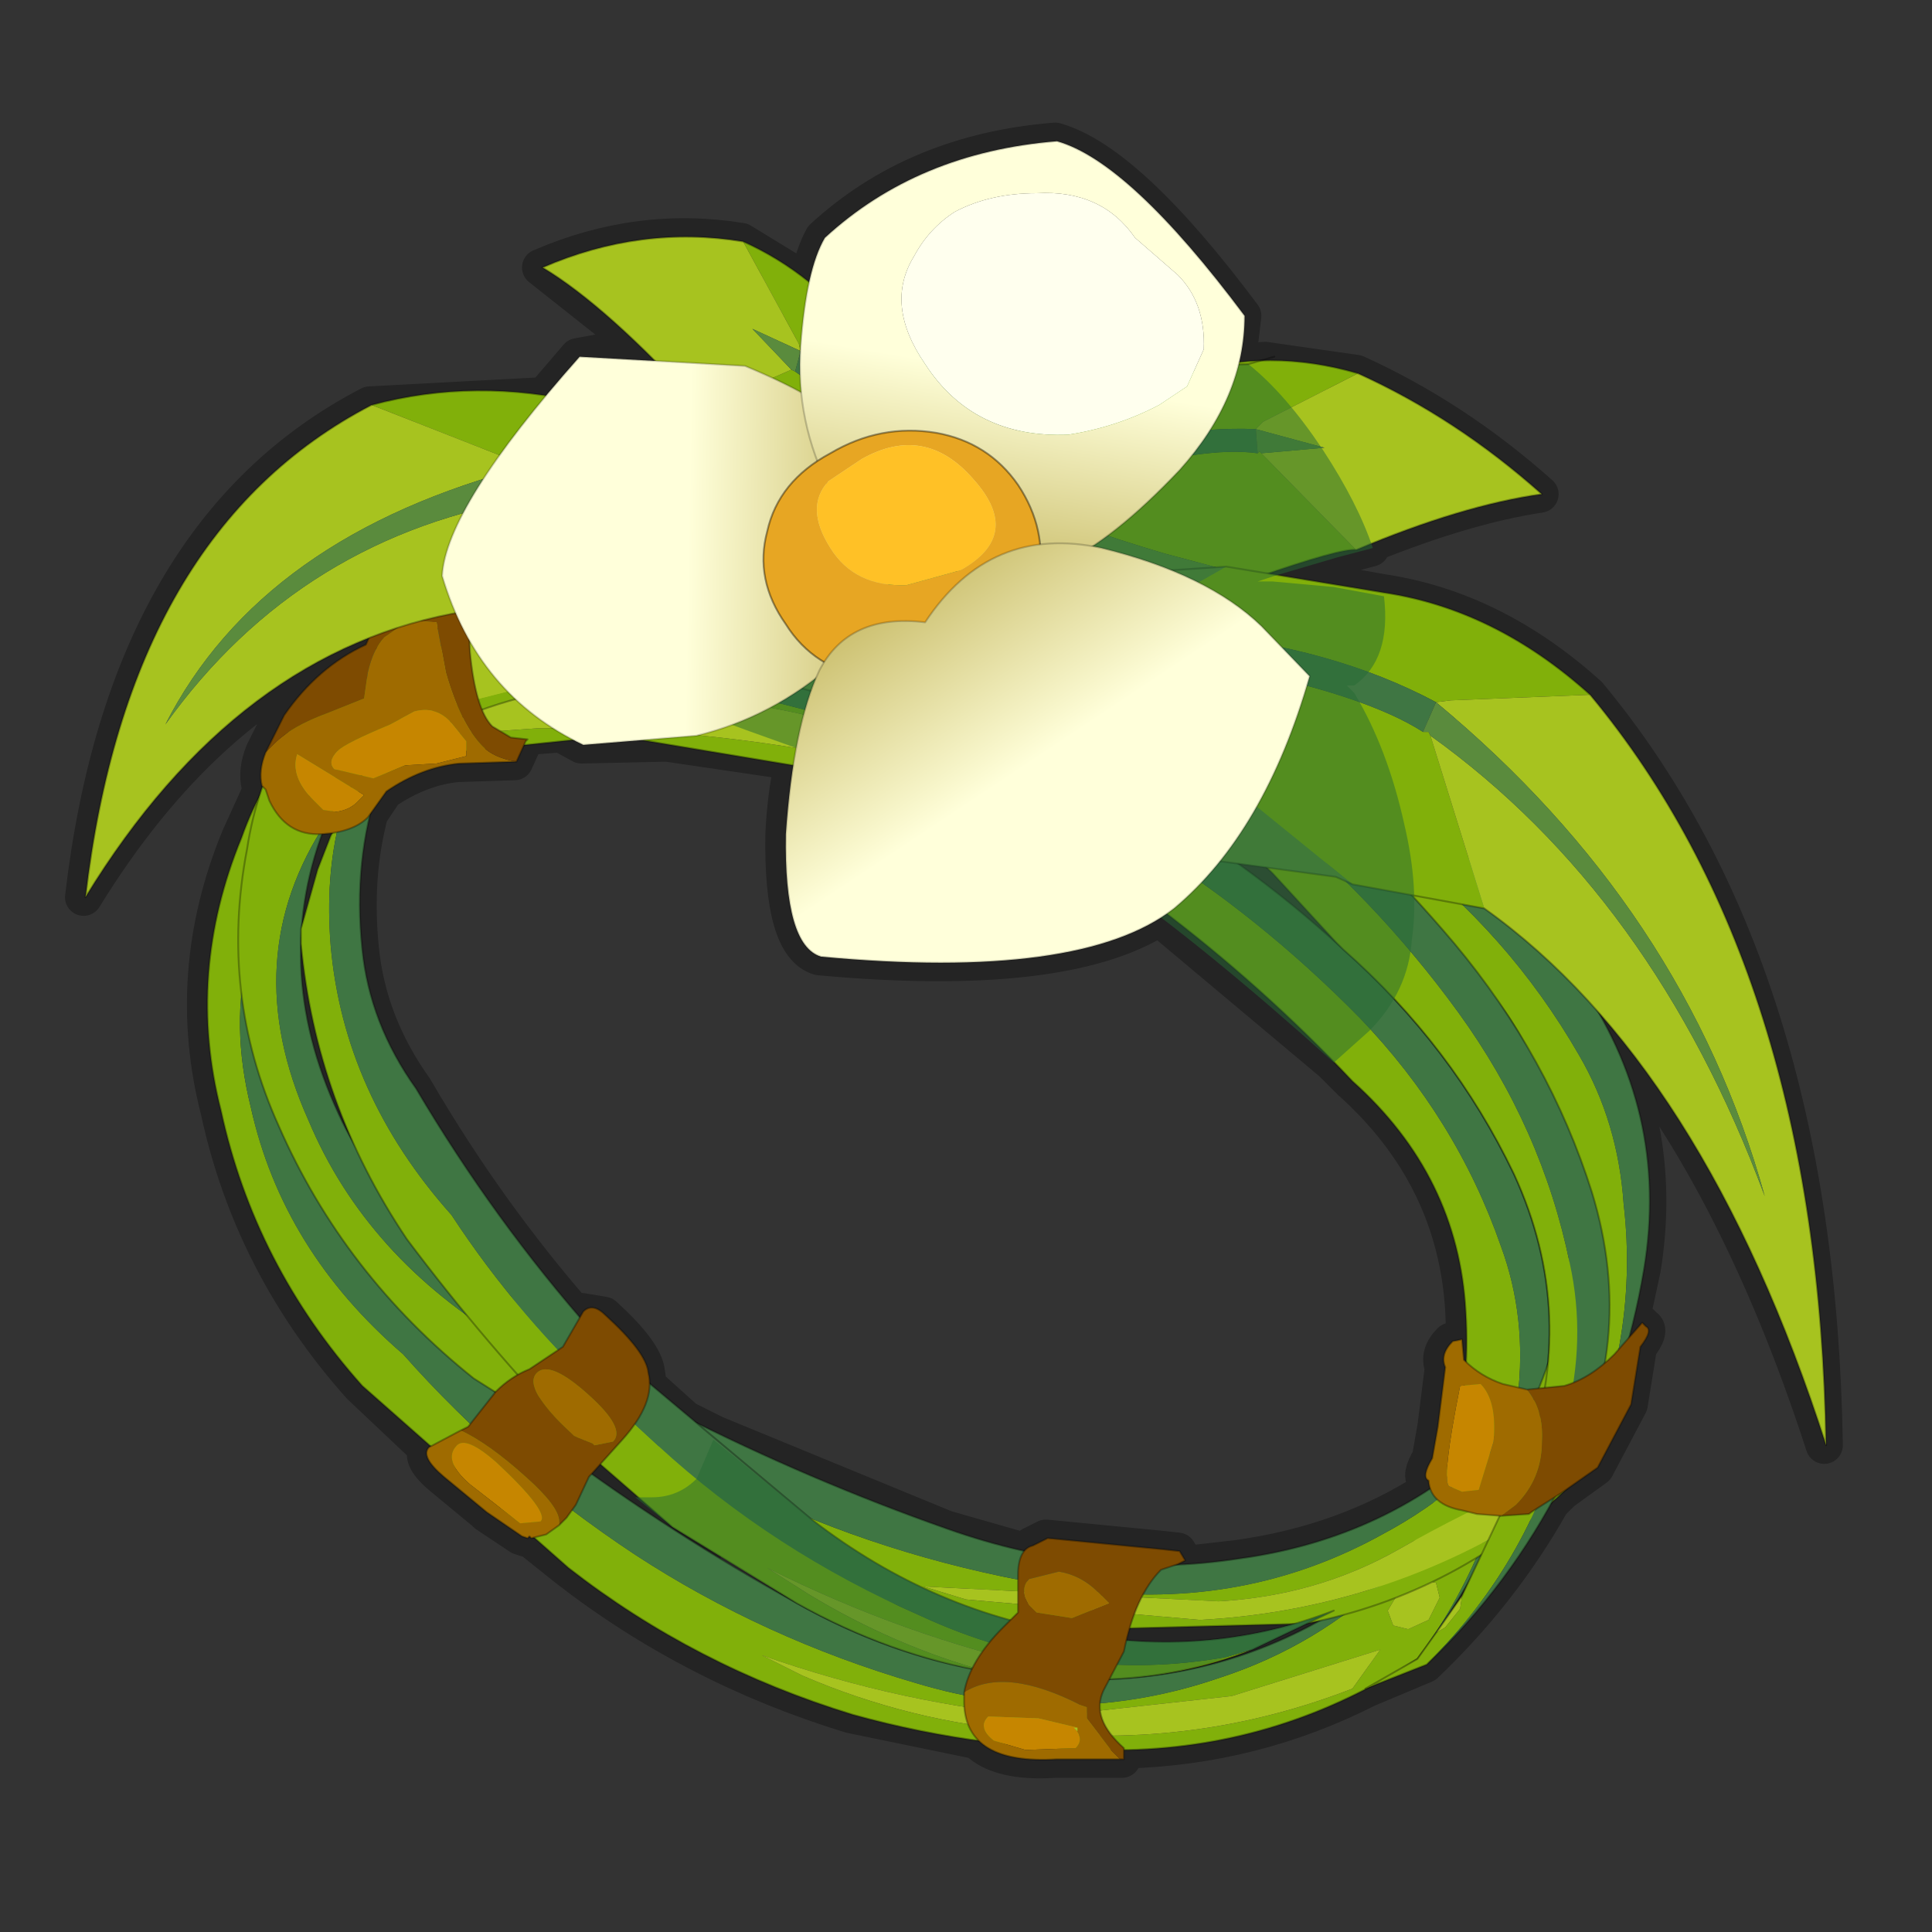 <?xml version="1.0" encoding="UTF-8" standalone="no"?>
<svg xmlns:xlink="http://www.w3.org/1999/xlink" height="520.0px" width="520.0px" xmlns="http://www.w3.org/2000/svg">
  <rect width="100%" height="100%" fill="#333333" stroke="none"/>
  <g transform="matrix(10.0, 0.0, 0.0, 10.0, 0.0, 0.0)">
    <use height="52.0" transform="matrix(1.0, 0.0, 0.0, 1.0, 0.0, 0.0)" width="52.0" xlink:href="#sprite0"/>
  </g>
  <defs>
    <g id="sprite0" transform="matrix(1.0, 0.0, 0.0, 1.0, 0.0, 0.0)">
      <use height="52.0" transform="matrix(1.0, 0.0, 0.0, 1.0, 0.0, 0.0)" width="52.0" xlink:href="#sprite1"/>
      <use height="44.6" transform="matrix(1.0, 0.0, 0.0, 1.0, 1.75, 3.3)" width="47.85" xlink:href="#shape1"/>
    </g>
    <g id="sprite1" transform="matrix(1.0, 0.0, 0.0, 1.0, 0.0, 0.0)">
      <use height="52.0" transform="matrix(1.0, 0.0, 0.0, 1.0, 0.0, 0.0)" width="52.0" xlink:href="#shape0"/>
    </g>
    <g id="shape0" transform="matrix(1.0, 0.0, 0.0, 1.0, 0.0, 0.0)">
      <path d="M52.0 0.0 L52.0 52.0 0.0 52.0 0.0 0.0 52.0 0.0" fill="#ffba2e" fill-opacity="0.0" fill-rule="evenodd" stroke="none"/>
    </g>
    <g id="shape1" transform="matrix(1.0, 0.0, 0.0, 1.0, -1.75, -3.3)">
      <path d="M41.45 13.3 Q39.45 13.6 36.85 14.65 L36.9 14.75 35.95 15.0 34.4 15.45 37.2 15.95 Q40.2 16.4 42.75 18.7 48.9 26.1 49.1 38.9 46.7 31.5 43.0 27.25 44.8 30.45 44.2 34.15 L43.8 36.0 44.15 35.6 44.25 35.7 Q44.45 35.8 44.1 36.25 L43.85 37.8 42.95 39.5 42.05 40.15 41.75 40.45 Q40.4 42.85 38.35 44.8 L36.8 45.45 Q33.75 47.0 30.3 47.1 L30.25 47.1 30.2 47.35 30.1 47.35 28.4 47.35 Q26.9 47.45 26.3 46.85 L22.9 46.15 Q18.65 44.85 15.25 42.2 L14.25 41.4 14.2 41.35 14.15 41.4 14.0 41.35 13.1 40.75 13.05 40.7 11.9 39.75 Q11.3 39.25 11.5 39.0 L9.7 37.3 Q6.8 34.05 5.9 29.9 4.95 26.2 6.45 22.55 L6.95 21.45 7.05 21.2 7.0 21.15 Q6.9 20.75 7.1 20.25 L7.6 19.25 Q8.5 17.95 9.8 17.35 L9.9 17.2 Q5.45 18.95 2.25 24.15 3.4 14.3 9.95 10.9 L14.65 10.65 15.55 9.6 17.2 9.3 14.55 7.2 Q17.2 6.05 19.95 6.5 L21.75 7.6 Q21.9 6.85 22.15 6.4 24.65 4.1 28.4 3.8 30.35 4.35 33.45 8.5 L33.3 9.75 34.05 9.7 36.5 10.05 Q39.15 11.25 41.45 13.3 M34.05 9.7 L33.55 9.8 33.3 9.8 Q32.95 11.3 31.7 12.65 L29.35 14.7 29.6 14.75 Q32.45 15.45 33.9 16.85 L35.2 18.2 Q34.0 22.4 31.55 24.45 L31.2 24.7 35.85 28.6 36.35 29.1 Q39.2 31.65 39.4 35.3 L39.45 36.65 40.4 37.25 40.85 37.4 41.05 37.4 41.35 37.4 41.55 37.4 42.05 37.3 42.3 37.25 43.15 36.7 43.4 36.45 43.8 36.0 M33.3 9.75 L33.3 9.8 M21.75 7.6 Q21.55 8.3 21.5 9.3 L21.5 9.45 21.5 9.5 21.5 10.1 21.55 10.55 21.55 10.65 Q21.6 11.55 21.95 12.4 L22.3 12.2 Q23.65 11.4 25.15 11.65 26.55 11.9 27.35 13.05 27.85 13.8 27.95 14.65 L29.35 14.7 M43.0 27.25 Q41.55 25.6 39.9 24.45 L39.2 24.25 38.05 24.05 39.1 25.4 Q41.65 28.45 42.8 32.1 43.5 34.45 43.15 36.7 M42.75 18.7 L39.0 18.85 38.6 18.9 M39.45 36.65 L39.35 36.6 39.3 36.05 39.05 36.1 Q38.7 36.45 38.85 36.8 L38.75 37.6 38.65 38.4 38.5 39.25 Q38.2 39.75 38.4 39.85 L38.45 40.1 38.65 40.4 39.3 40.65 39.45 40.75 39.7 40.75 40.35 40.8 40.4 40.8 41.1 40.75 41.3 40.65 41.8 40.3 41.95 40.2 42.05 40.15 M37.5 26.9 Q39.45 29.0 40.7 31.6 L41.65 35.45 41.6 36.8 41.55 37.4 M41.6 36.8 L41.35 37.4 M31.2 24.7 Q28.6 26.35 22.05 25.75 21.05 25.45 21.1 22.45 21.15 21.4 21.35 20.5 L17.95 20.0 15.65 20.05 15.1 19.75 13.8 19.85 14.15 19.9 14.1 19.95 13.85 20.5 12.3 20.55 Q11.3 20.65 10.35 21.3 L9.95 21.9 Q9.5 23.6 9.7 25.55 9.9 27.55 11.15 29.3 13.1 32.65 15.6 35.5 L15.65 35.3 16.25 35.4 Q17.35 36.4 17.4 36.95 L17.45 37.3 18.45 38.2 19.25 38.6 25.45 41.15 27.55 41.75 27.75 41.6 28.15 41.4 31.25 41.7 31.7 41.75 31.85 42.0 31.65 42.1 31.55 42.15 33.3 41.95 Q36.2 41.55 38.45 40.1 M31.55 42.15 L31.2 42.25 30.7 42.95 30.6 43.2 30.4 43.65 30.3 44.1 34.45 43.8 35.85 43.35 35.35 43.65 35.5 43.65 36.15 43.45 37.45 43.05 38.55 42.55 39.7 41.95 39.95 41.8 40.15 41.35 40.4 40.8 M30.2 45.2 L32.0 44.95 33.45 44.5 33.5 44.5 33.6 44.45 33.65 44.4 35.35 43.65 M20.2 39.65 L21.75 40.85 21.8 40.9 Q24.3 42.85 27.25 43.65 L27.35 43.4 27.35 43.35 27.3 43.05 27.35 42.55 27.35 42.4 Q27.35 41.95 27.55 41.75 M29.75 45.2 L29.65 45.5 29.55 45.85 29.6 46.25 29.9 46.75 30.2 47.05 30.25 47.1 M26.3 46.85 L26.0 46.4 25.9 45.95 25.9 45.85 25.9 45.65 25.9 45.55 26.1 44.95 M41.8 40.3 L41.75 40.45 M39.95 41.8 L39.3 42.95 38.95 43.5 38.9 43.55 38.6 43.95 38.55 44.05 38.1 44.65 37.1 45.25 37.05 45.3 Q36.85 45.35 36.7 45.45 L36.8 45.45 M39.95 41.8 L38.95 43.5 M32.0 44.95 Q33.8 44.55 35.5 43.65 M17.2 9.3 L20.0 9.85 20.75 10.2 21.55 10.55 M17.95 20.0 L18.7 19.8 18.75 19.8 19.65 19.5 21.9 18.3 22.0 18.05 22.15 17.85 21.1 16.8 Q20.25 15.6 20.6 14.3 20.85 13.15 21.95 12.4 M9.9 17.2 L10.6 16.95 11.5 16.65 12.25 16.5 11.85 15.5 Q11.9 14.8 12.45 13.8 L12.95 12.9 13.4 12.25 14.65 10.65 M13.8 19.85 L13.7 19.85 13.3 19.65 13.2 19.55 12.95 19.1 12.8 18.8 12.6 17.55 12.6 17.25 12.25 16.5 M12.95 19.1 L13.85 18.85 13.6 18.6 12.6 17.25 M15.1 19.75 L14.85 19.6 13.85 18.85 M9.95 21.9 L9.85 22.0 Q9.55 22.3 9.05 22.4 L8.9 22.45 8.85 22.5 8.5 23.4 8.1 24.95 8.05 25.0 8.05 25.3 8.05 25.4 Q8.3 28.15 9.45 30.7 L10.9 33.35 12.55 35.4 13.9 37.0 14.2 36.85 15.0 36.35 15.1 36.25 15.6 35.5 M9.75 21.4 L9.55 21.6 M8.1 24.95 Q8.15 23.7 8.65 22.45 L8.6 22.45 8.55 22.45 Q7.65 22.45 7.2 21.55 L7.1 21.25 7.05 21.2 M8.9 22.45 L8.65 22.45 M11.5 39.0 L11.5 38.95 12.35 38.5 12.55 38.4 12.6 38.35 13.3 37.5 12.7 37.1 Q9.2 34.3 7.45 30.3 6.65 28.55 6.45 26.75 6.2 24.85 6.6 22.85 L6.95 21.45 M22.15 17.85 Q22.95 16.5 24.85 16.75 26.1 14.9 27.95 14.65 M21.35 20.5 L21.4 20.15 Q21.6 19.05 21.9 18.3 M17.45 37.3 L17.05 38.4 16.7 38.75 16.1 39.45 17.05 40.3 18.05 41.1 18.95 41.7 15.9 39.7 15.8 39.75 15.45 40.5 15.35 40.65 15.2 40.85 15.0 41.05 14.65 41.3 14.25 41.4 M8.05 25.4 Q8.0 27.65 9.05 29.95 L9.45 30.7 M13.3 37.5 L13.3 37.45 13.9 37.0 M13.1 40.75 L13.05 40.4 M21.4 43.15 L23.45 44.15 M16.1 39.45 L15.9 39.7 M15.35 38.6 L14.6 37.8" fill="none" stroke="#000000" stroke-linecap="round" stroke-linejoin="round" stroke-opacity="0.302" stroke-width="1.0"/>
      <path d="M40.85 37.4 Q41.0 35.35 40.35 33.55 39.2 30.3 36.85 27.7 M38.6 18.9 Q45.3 24.45 47.45 32.2 44.45 24.1 38.45 19.8 M42.3 37.25 Q42.55 35.6 42.2 34.0 L42.2 33.9 Q41.4 30.3 39.2 27.25 L37.95 25.6" fill="none" stroke="#000000" stroke-linecap="round" stroke-linejoin="round" stroke-opacity="0.302" stroke-width="0.05"/>
      <path d="M10.1 19.75 L10.95 19.85 14.5 19.6 Q21.1 19.55 27.55 21.6 23.85 19.4 19.45 18.85 L14.6 18.2 Q11.7 17.85 10.1 19.75 M8.5 21.45 L9.1 21.15 9.4 20.55 Q9.5 20.25 9.25 20.05 9.05 19.8 8.7 19.9 8.35 19.95 8.1 20.2 L7.8 20.8 7.95 21.35 8.5 21.45 M37.45 42.4 Q39.7 39.25 39.45 35.3 39.25 31.65 36.4 29.1 34.0 26.55 31.15 24.4 27.95 22.05 24.05 21.05 L16.55 19.8 11.75 20.3 Q9.85 20.85 8.7 22.2 5.65 25.35 6.75 29.8 7.6 33.65 10.85 36.45 13.55 39.5 17.1 41.85 20.55 44.1 24.65 45.3 28.8 46.55 32.85 45.15 35.45 44.3 37.45 42.4 M38.15 44.65 Q34.55 47.0 30.35 47.1 26.55 47.15 22.95 46.15 18.7 44.85 15.3 42.2 L9.75 37.3 Q6.85 34.05 5.95 29.9 5.0 26.2 6.5 22.55 7.05 21.0 8.1 19.75 11.7 17.65 15.95 18.0 19.65 18.45 23.4 19.6 27.35 20.65 30.75 22.7 33.9 24.65 36.6 27.4 39.2 30.1 40.4 33.55 41.1 35.45 40.85 37.6 40.5 41.45 38.15 44.65 M38.75 43.0 L38.65 42.6 38.2 42.5 Q37.9 42.6 37.65 42.85 L37.35 43.35 37.5 43.75 37.9 43.85 38.45 43.6 38.75 43.0 M20.5 44.55 L21.6 45.1 Q24.5 46.35 27.65 46.6 32.15 47.1 36.4 45.45 L37.15 44.4 33.15 45.65 28.15 46.2 Q24.35 45.9 20.5 44.55" fill="#81b00a" fill-rule="evenodd" stroke="none"/>
      <path d="M8.5 21.45 L7.95 21.35 7.8 20.8 8.1 20.2 Q8.35 19.95 8.7 19.9 9.05 19.8 9.25 20.05 9.5 20.25 9.4 20.55 L9.1 21.15 8.5 21.45 M10.1 19.75 Q11.7 17.85 14.6 18.2 L19.45 18.85 Q23.85 19.4 27.55 21.6 21.1 19.55 14.5 19.6 L10.95 19.85 10.1 19.75 M20.5 44.55 Q24.35 45.9 28.15 46.2 L33.15 45.65 37.15 44.4 36.4 45.45 Q32.15 47.1 27.65 46.6 24.5 46.35 21.6 45.1 L20.5 44.55 M38.75 43.0 L38.45 43.6 37.9 43.85 37.5 43.75 37.35 43.35 37.65 42.85 Q37.9 42.6 38.2 42.5 L38.65 42.6 38.75 43.0" fill="#a7c31f" fill-rule="evenodd" stroke="none"/>
      <path d="M8.7 22.2 Q6.5 25.65 7.5 29.85 8.0 31.75 9.45 33.25 12.05 36.4 15.0 39.0 18.1 41.3 21.45 43.15 25.0 45.15 28.95 45.2 33.0 45.3 36.3 43.15 L37.45 42.4 Q35.45 44.3 32.85 45.15 28.8 46.55 24.65 45.3 20.55 44.1 17.1 41.85 13.55 39.5 10.85 36.45 7.6 33.65 6.75 29.8 5.65 25.35 8.7 22.2 M8.1 19.75 Q10.9 17.05 15.2 17.25 19.1 17.45 22.95 18.4 26.75 19.4 30.25 21.3 33.5 23.1 36.15 25.55 39.1 28.15 40.75 31.6 42.5 35.4 41.05 39.35 40.0 42.2 38.15 44.65 40.5 41.45 40.85 37.6 41.1 35.45 40.4 33.55 39.2 30.1 36.6 27.4 33.9 24.65 30.75 22.7 27.35 20.65 23.4 19.6 19.65 18.45 15.95 18.0 11.7 17.65 8.1 19.75" fill="#3f7643" fill-rule="evenodd" stroke="none"/>
      <path d="M37.45 42.4 Q39.7 39.25 39.45 35.3 39.25 31.65 36.4 29.1 34.0 26.55 31.15 24.4 27.95 22.05 24.05 21.05 L16.55 19.8 11.75 20.3 Q9.85 20.85 8.7 22.2 6.5 25.65 7.5 29.85 8.0 31.75 9.45 33.25 12.05 36.4 15.0 39.0 18.1 41.3 21.45 43.15 25.0 45.15 28.95 45.2 33.0 45.3 36.3 43.15 L37.45 42.4 M38.15 44.65 Q34.55 47.0 30.35 47.1 26.55 47.15 22.95 46.15 18.7 44.85 15.3 42.2 L9.75 37.3 Q6.85 34.05 5.95 29.9 5.0 26.2 6.5 22.55 7.05 21.0 8.1 19.75 10.9 17.05 15.2 17.25 19.1 17.45 22.95 18.4 26.75 19.4 30.25 21.3 33.5 23.1 36.15 25.55 39.1 28.15 40.75 31.6 42.5 35.4 41.05 39.35 40.0 42.2 38.15 44.65" fill="none" stroke="#000000" stroke-linecap="round" stroke-linejoin="round" stroke-opacity="0.302" stroke-width="0.05"/>
      <path d="M9.7 19.45 L10.55 19.4 14.1 18.5 Q20.6 17.45 27.45 18.45 23.35 16.8 18.8 17.0 L13.9 17.1 Q10.9 17.2 9.7 19.45 M8.45 21.4 L9.0 21.0 9.15 20.35 8.9 19.85 8.3 19.8 7.8 20.25 7.6 20.85 7.9 21.35 8.45 21.4 M41.25 37.75 Q42.85 34.25 41.85 30.3 41.0 26.65 37.65 24.6 34.8 22.4 31.55 20.7 27.9 18.85 23.85 18.5 19.95 18.15 16.1 18.4 13.65 18.65 11.45 19.75 9.65 20.55 8.8 22.1 6.35 25.8 8.3 30.15 9.85 33.85 13.7 36.15 16.9 38.8 20.95 40.5 24.8 42.2 29.1 42.8 33.5 43.35 37.2 41.3 39.65 40.0 41.25 37.75 M42.35 39.9 Q39.25 42.9 35.15 43.7 L27.55 43.9 Q23.1 43.3 19.15 41.15 L12.75 37.1 Q9.25 34.3 7.5 30.3 5.9 26.75 6.65 22.85 6.9 21.2 7.7 19.75 10.9 17.05 15.15 16.75 L22.9 17.05 Q27.05 17.5 30.85 19.05 34.4 20.45 37.55 22.8 40.6 25.1 42.5 28.4 43.55 30.2 43.7 32.4 44.15 36.25 42.35 39.9 M42.05 39.15 L42.5 38.8 42.7 38.2 42.5 37.8 42.05 37.75 41.55 38.15 Q41.35 38.4 41.4 38.7 L41.6 39.15 42.05 39.15 M24.85 42.7 L26.0 43.05 32.3 43.6 Q36.9 43.35 40.85 41.0 L41.35 39.85 Q39.4 40.7 37.65 41.7 35.45 42.95 32.8 43.1 L24.85 42.7" fill="#81b00a" fill-rule="evenodd" stroke="none"/>
      <path d="M8.45 21.4 L7.9 21.35 7.6 20.85 7.8 20.25 8.3 19.8 8.9 19.85 9.15 20.35 9.0 21.0 8.45 21.4 M9.7 19.45 Q10.9 17.2 13.9 17.1 L18.8 17.0 Q23.35 16.8 27.45 18.45 20.6 17.45 14.1 18.5 L10.55 19.4 9.7 19.45 M24.85 42.7 L32.8 43.1 Q35.45 42.95 37.65 41.7 39.4 40.7 41.35 39.85 L40.85 41.0 Q36.9 43.35 32.3 43.6 L26.0 43.05 24.85 42.7 M42.05 39.15 L41.6 39.15 41.4 38.7 Q41.35 38.4 41.55 38.15 L42.05 37.75 42.5 37.8 42.7 38.2 42.5 38.8 42.05 39.15" fill="#a7c31f" fill-rule="evenodd" stroke="none"/>
      <path d="M8.8 22.1 Q7.25 25.95 9.1 29.95 9.95 31.85 11.65 33.15 14.8 35.9 18.25 38.05 21.8 39.85 25.5 41.15 29.45 42.55 33.35 41.95 37.4 41.4 40.2 38.7 L41.25 37.75 Q39.65 40.0 37.2 41.3 33.5 43.35 29.1 42.8 24.8 42.2 20.95 40.5 16.9 38.8 13.7 36.15 9.85 33.85 8.3 30.15 6.35 25.8 8.8 22.1 M7.7 19.75 Q10.0 16.55 14.3 16.05 18.25 15.65 22.2 15.95 26.25 16.35 30.1 17.65 33.6 18.95 36.75 21.0 40.2 23.15 42.45 26.35 44.95 29.9 44.25 34.15 43.75 37.15 42.35 39.9 44.15 36.25 43.7 32.4 43.55 30.2 42.5 28.4 40.6 25.1 37.55 22.8 34.4 20.45 30.85 19.05 27.05 17.5 22.9 17.05 L15.15 16.75 Q10.9 17.05 7.7 19.75" fill="#3f7643" fill-rule="evenodd" stroke="none"/>
      <path d="M41.25 37.75 Q42.85 34.25 41.85 30.3 41.0 26.65 37.65 24.6 34.8 22.4 31.55 20.7 27.9 18.85 23.85 18.5 19.95 18.15 16.1 18.4 13.65 18.65 11.45 19.75 9.65 20.55 8.8 22.1 7.25 25.95 9.1 29.95 9.95 31.85 11.65 33.15 14.8 35.9 18.25 38.05 21.8 39.85 25.5 41.15 29.45 42.55 33.35 41.95 37.4 41.4 40.2 38.7 L41.25 37.75 M42.35 39.9 Q39.25 42.9 35.15 43.7 L27.55 43.9 Q23.1 43.3 19.15 41.15 L12.75 37.1 Q9.25 34.3 7.5 30.3 5.9 26.75 6.65 22.85 6.9 21.2 7.7 19.75 10.0 16.55 14.3 16.05 18.25 15.65 22.2 15.95 26.25 16.35 30.1 17.65 33.6 18.95 36.75 21.0 40.2 23.15 42.45 26.35 44.95 29.9 44.25 34.15 43.75 37.15 42.35 39.9" fill="none" stroke="#000000" stroke-linecap="round" stroke-linejoin="round" stroke-opacity="0.302" stroke-width="0.05"/>
      <path d="M9.15 22.05 Q8.75 23.6 8.9 25.45 9.25 29.45 12.15 32.7 13.95 35.45 16.45 37.75 L17.7 38.9 Q20.8 41.75 24.8 43.5 28.8 45.35 33.0 44.6 L33.7 44.4 Q31.8 45.15 29.65 45.2 L28.2 44.9 Q24.35 44.05 20.65 42.2 L21.75 42.9 Q24.05 44.3 26.6 45.0 23.95 44.55 21.45 43.15 L18.1 41.1 15.8 39.1 15.5 38.7 Q13.05 36.15 10.95 33.35 8.5 29.7 8.1 25.4 L8.1 25.0 8.55 23.4 8.9 22.5 9.15 22.05 M11.75 15.5 Q15.6 13.95 19.8 14.95 23.5 15.85 27.1 17.55 30.9 19.2 34.0 21.75 37.0 24.15 39.25 27.25 41.5 30.35 42.25 34.0 42.7 36.05 42.15 38.15 41.3 41.9 38.4 44.8 L36.75 45.45 38.15 44.65 38.65 43.95 38.9 43.8 39.3 43.3 39.35 42.95 41.05 39.35 Q42.5 35.4 40.75 31.6 39.1 28.15 36.15 25.55 L35.95 25.35 34.25 23.5 Q31.4 20.7 27.6 19.2 23.9 17.75 20.25 16.75 L15.35 16.6 14.6 16.75 12.95 16.7 12.85 16.7 12.9 16.55 12.85 16.0 Q12.6 15.8 12.25 15.75 11.95 15.75 11.65 16.0 L11.2 16.55 11.3 17.0 11.0 17.1 10.1 17.45 Q10.75 16.4 11.75 15.5 M13.7 15.85 L14.55 16.05 18.25 16.3 Q24.8 17.25 31.0 20.15 27.6 17.4 23.25 16.25 L18.5 14.9 Q15.6 14.15 13.7 15.85" fill="#81b00a" fill-rule="evenodd" stroke="none"/>
      <path d="M29.65 45.2 L28.95 45.2 26.6 45.0 Q24.05 44.3 21.75 42.9 L20.65 42.2 Q24.35 44.05 28.2 44.9 L29.65 45.2 M11.3 17.0 L11.2 16.55 11.65 16.0 Q11.95 15.75 12.25 15.75 12.6 15.8 12.85 16.0 L12.9 16.55 12.85 16.7 11.3 17.0 M39.35 42.95 L39.3 43.3 38.9 43.8 38.65 43.95 39.35 42.95 M13.7 15.85 Q15.6 14.15 18.5 14.9 L23.25 16.25 Q27.6 17.4 31.0 20.15 24.8 17.25 18.25 16.3 L14.55 16.05 13.7 15.85" fill="#a7c31f" fill-rule="evenodd" stroke="none"/>
      <path d="M9.15 22.05 L9.55 21.65 10.0 21.2 10.2 21.1 Q9.5 23.15 9.75 25.55 9.95 27.55 11.2 29.3 13.3 32.85 15.95 35.85 L17.2 37.0 21.85 40.9 Q25.15 43.45 29.1 44.0 32.65 44.6 35.9 43.35 L33.7 44.4 33.0 44.6 Q28.8 45.35 24.8 43.5 20.8 41.75 17.7 38.9 L16.45 37.75 Q13.95 35.45 12.15 32.7 9.25 29.45 8.9 25.45 8.75 23.6 9.15 22.05 M38.4 44.8 Q41.3 41.9 42.15 38.15 42.7 36.05 42.25 34.0 41.5 30.35 39.25 27.25 37.0 24.15 34.0 21.75 30.9 19.2 27.1 17.55 23.5 15.85 19.8 14.95 15.6 13.95 11.75 15.5 14.95 13.15 19.2 14.0 23.1 14.8 26.85 16.3 30.55 17.9 33.8 20.2 36.75 22.55 39.15 25.4 41.7 28.45 42.85 32.1 44.1 36.2 42.05 39.9 40.65 42.65 38.4 44.8" fill="#3f7643" fill-rule="evenodd" stroke="none"/>
      <path d="M33.7 44.4 L35.9 43.35 Q32.65 44.6 29.1 44.0 25.15 43.45 21.85 40.9 L17.2 37.0 15.95 35.85 Q13.3 32.85 11.2 29.3 9.95 27.55 9.75 25.55 9.5 23.15 10.2 21.1 L10.0 21.2 9.55 21.65 9.15 22.05 M33.7 44.4 Q31.8 45.15 29.65 45.2 L28.95 45.2 26.6 45.0 Q23.95 44.55 21.45 43.15 L18.1 41.1 15.8 39.1 15.5 38.7 Q13.05 36.15 10.95 33.35 8.5 29.7 8.1 25.4 L8.1 25.0 8.55 23.4 8.9 22.5 9.15 22.05 M11.75 15.5 Q10.75 16.4 10.1 17.45 L11.0 17.1 11.3 17.0 M12.85 16.7 L12.95 16.7 14.6 16.75 15.35 16.6 20.25 16.75 Q23.9 17.75 27.6 19.2 31.4 20.7 34.25 23.5 L35.95 25.35 36.15 25.55 Q39.1 28.15 40.75 31.6 42.5 35.4 41.05 39.35 L39.35 42.95 M38.65 43.95 L38.15 44.65 36.75 45.45 38.4 44.8 Q40.65 42.65 42.05 39.9 44.1 36.2 42.85 32.1 41.7 28.45 39.15 25.4 36.75 22.55 33.8 20.2 30.55 17.9 26.85 16.3 23.1 14.8 19.2 14.0 14.95 13.15 11.75 15.5 M12.85 16.7 L11.3 17.0 M38.65 43.95 L39.35 42.95" fill="none" stroke="#000000" stroke-linecap="round" stroke-linejoin="round" stroke-opacity="0.302" stroke-width="0.05"/>
      <path d="M17.1 40.3 L17.55 40.3 Q18.25 40.3 18.75 39.8 L19.2 38.75 21.85 40.9 Q25.15 43.45 29.1 44.0 32.65 44.6 35.9 43.35 L33.7 44.4 33.6 44.4 33.45 44.45 Q31.7 45.15 29.65 45.2 L28.95 45.2 26.6 45.0 Q23.95 44.55 21.45 43.15 L18.1 41.1 17.1 40.3" fill="#266b35" fill-opacity="0.502" fill-rule="evenodd" stroke="none"/>
      <path d="M33.7 18.9 L33.75 18.85 33.8 18.9 33.7 18.9" fill="#3f7643" fill-rule="evenodd" stroke="none"/>
      <path d="M28.9 46.5 L29.0 46.5 29.0 46.6 28.9 46.5" fill="#a7c31f" fill-rule="evenodd" stroke="none"/>
      <path d="M8.7 21.8 L8.45 21.55 Q7.8 20.9 8.0 20.3 L9.8 21.4 9.6 21.6 Q9.4 21.8 9.05 21.85 L8.7 21.8 M10.9 20.6 L10.05 20.95 9.0 20.7 Q8.8 20.5 9.1 20.2 9.3 20.0 10.5 19.5 L11.15 19.15 Q11.7 19.0 12.1 19.4 L12.55 19.95 12.55 20.35 11.75 20.55 10.9 20.6 M14.0 41.0 L12.65 39.95 Q11.9 39.3 12.3 38.9 12.55 38.65 13.35 39.35 14.8 40.7 14.55 40.95 L14.0 41.0 M29.0 46.5 L28.9 46.5 Q29.2 46.8 28.95 47.05 L27.6 47.1 26.75 46.85 Q26.3 46.5 26.6 46.2 L27.95 46.25 29.0 46.5 M39.35 40.15 L39.0 40.0 Q38.8 39.8 39.3 37.3 L39.85 37.25 Q40.3 37.7 40.2 38.8 L39.8 40.1 39.35 40.15 M25.6 20.3 L26.95 20.45 Q28.05 20.85 28.9 21.7 L29.3 22.4 29.15 22.65 28.5 22.8 27.55 22.05 25.75 21.15 Q25.45 20.95 25.55 20.65 25.5 20.4 25.6 20.3" fill="#c68600" fill-rule="evenodd" stroke="none"/>
      <path d="M13.9 20.5 L12.35 20.55 Q11.35 20.65 10.4 21.3 L9.9 22.0 Q9.5 22.4 8.65 22.45 7.7 22.5 7.25 21.55 L7.15 21.25 7.05 21.15 Q6.95 20.75 7.15 20.25 L7.4 20.0 Q7.85 19.55 8.8 19.2 L9.8 18.8 9.9 18.1 Q10.05 17.45 10.35 17.15 L11.0 16.7 11.75 16.75 12.0 18.1 Q12.4 19.5 13.0 20.1 13.3 20.4 13.9 20.5 M8.7 21.8 L9.05 21.85 Q9.4 21.8 9.6 21.6 L9.8 21.4 8.0 20.3 Q7.8 20.9 8.45 21.55 L8.7 21.8 M14.0 41.0 L14.55 40.95 Q14.8 40.7 13.35 39.35 12.55 38.65 12.3 38.9 11.9 39.3 12.65 39.95 L14.0 41.0 M10.9 20.6 L11.75 20.55 12.55 20.35 12.55 19.95 12.1 19.4 Q11.7 19.0 11.15 19.15 L10.5 19.5 Q9.3 20.0 9.1 20.2 8.8 20.5 9.0 20.7 L10.05 20.95 10.9 20.6 M15.05 41.05 L14.7 41.3 14.3 41.4 14.25 41.35 14.2 41.4 14.05 41.35 13.1 40.7 11.95 39.75 Q11.3 39.2 11.55 38.95 L12.4 38.5 Q13.15 38.85 14.15 39.75 15.05 40.55 15.05 40.95 L15.05 41.05 M25.95 45.55 Q27.05 44.85 29.1 45.9 L29.25 45.95 29.25 46.25 29.9 47.1 30.15 47.35 28.45 47.35 Q26.0 47.5 25.95 45.85 L25.95 45.55 M16.5 38.8 L16.0 38.9 15.95 38.85 15.45 38.65 15.4 38.6 Q14.05 37.35 14.45 36.95 14.8 36.6 15.85 37.55 16.85 38.45 16.5 38.8 M28.9 46.5 L29.0 46.6 29.0 46.5 27.95 46.25 26.6 46.2 Q26.3 46.5 26.75 46.85 L27.6 47.1 28.95 47.05 Q29.2 46.8 28.9 46.5 M29.85 43.15 L28.85 43.55 27.9 43.4 27.75 43.25 27.7 43.2 27.6 43.0 Q27.5 42.7 27.7 42.5 L28.5 42.3 Q29.1 42.4 29.55 42.85 L29.85 43.15 M40.4 40.8 L39.75 40.75 39.35 40.65 Q38.5 40.5 38.45 39.85 38.25 39.75 38.55 39.25 L38.7 38.4 38.8 37.6 38.9 36.8 Q38.75 36.45 39.1 36.1 L39.35 36.05 39.4 36.6 Q39.85 37.05 40.45 37.25 L41.1 37.4 Q41.55 37.95 41.5 38.8 41.5 39.8 40.8 40.5 L40.4 40.8 M25.6 20.3 Q25.5 20.4 25.55 20.65 25.45 20.95 25.75 21.15 L27.55 22.05 28.5 22.8 29.15 22.65 29.3 22.4 28.9 21.7 Q28.05 20.85 26.95 20.45 L25.6 20.3 M39.35 40.15 L39.8 40.1 40.2 38.8 Q40.3 37.7 39.85 37.25 L39.3 37.3 Q38.8 39.8 39.0 40.0 L39.35 40.15 M25.75 17.35 Q26.65 17.15 28.0 17.7 29.45 18.35 30.4 19.2 31.1 19.8 30.9 20.3 30.35 21.05 30.15 21.55 29.4 23.1 30.0 23.9 L29.35 23.65 26.1 21.8 Q24.85 21.75 25.25 19.05 L25.7 17.6 25.75 17.35" fill="#9f6b00" fill-rule="evenodd" stroke="none"/>
      <path d="M7.15 20.25 L7.65 19.25 Q8.55 17.95 9.85 17.35 10.2 16.5 10.9 15.7 11.65 14.95 13.05 14.55 14.45 14.25 15.0 13.8 15.45 13.35 16.2 13.8 L16.2 13.9 Q15.65 13.85 14.6 14.4 13.55 14.95 13.1 15.4 12.55 15.95 12.65 17.55 12.8 19.1 13.25 19.55 L13.75 19.85 14.2 19.9 14.15 19.95 13.9 20.5 Q13.3 20.4 13.0 20.1 12.4 19.5 12.0 18.1 L11.75 16.75 11.0 16.7 10.35 17.15 Q10.05 17.45 9.9 18.1 L9.8 18.8 8.8 19.2 Q7.85 19.55 7.4 20.0 L7.15 20.25 M12.4 38.5 L12.6 38.4 13.35 37.45 Q13.75 37.05 14.25 36.85 L15.15 36.25 15.7 35.3 Q15.95 35.05 16.3 35.4 17.4 36.4 17.45 36.95 17.65 37.75 16.75 38.75 L15.85 39.75 15.5 40.5 15.25 40.85 15.05 41.05 15.05 40.95 Q15.05 40.55 14.15 39.75 13.15 38.85 12.4 38.5 M16.5 38.8 Q16.85 38.45 15.85 37.55 14.8 36.6 14.45 36.95 14.05 37.35 15.4 38.6 L15.45 38.65 15.95 38.85 16.0 38.9 16.5 38.8 M30.15 47.35 L29.9 47.1 29.25 46.25 29.25 45.95 29.1 45.9 Q27.05 44.85 25.95 45.55 26.1 44.7 27.0 43.8 L27.4 43.4 27.4 42.4 Q27.4 41.7 27.8 41.6 L28.2 41.4 31.3 41.7 31.75 41.75 31.9 42.0 31.7 42.1 31.25 42.25 Q30.55 42.95 30.25 44.45 L29.7 45.5 Q29.35 46.25 30.25 47.05 L30.25 47.35 30.15 47.35 M29.85 43.15 L29.55 42.85 Q29.1 42.4 28.5 42.3 L27.7 42.5 Q27.5 42.7 27.6 43.0 L27.7 43.2 27.75 43.25 27.9 43.4 28.85 43.55 29.85 43.15 M40.4 40.8 L40.8 40.5 Q41.5 39.8 41.5 38.8 41.55 37.95 41.1 37.4 L42.1 37.3 Q42.8 37.1 43.45 36.45 L44.2 35.6 44.3 35.7 Q44.5 35.8 44.15 36.25 L43.9 37.8 43.0 39.5 42.0 40.2 Q41.2 40.7 41.15 40.75 L40.4 40.8 M30.0 23.9 Q29.4 23.1 30.15 21.55 30.35 21.05 30.9 20.3 31.1 19.8 30.4 19.2 29.45 18.35 28.0 17.7 26.65 17.15 25.75 17.35 26.25 16.45 27.15 16.45 L29.0 16.7 33.75 18.85 33.7 18.9 34.2 19.3 31.9 19.7 Q31.1 20.1 30.4 21.6 29.55 23.15 30.55 24.05 L30.15 23.95 30.0 23.9" fill="#7e4b01" fill-rule="evenodd" stroke="none"/>
      <path d="M13.9 20.5 L12.35 20.55 Q11.35 20.65 10.4 21.3 L9.9 22.0 Q9.5 22.4 8.65 22.45 7.7 22.5 7.25 21.55 L7.15 21.25 7.05 21.15 Q6.95 20.75 7.15 20.25 L7.65 19.25 Q8.55 17.95 9.85 17.35 10.2 16.5 10.9 15.7 11.65 14.95 13.05 14.55 14.45 14.25 15.0 13.8 15.45 13.35 16.2 13.8 L16.2 13.9 Q15.65 13.85 14.6 14.4 13.55 14.95 13.1 15.4 12.55 15.95 12.65 17.55 12.8 19.1 13.25 19.55 L13.75 19.85 14.2 19.9 14.15 19.95 13.9 20.5 M15.05 41.05 L14.7 41.3 14.3 41.4 14.25 41.35 14.2 41.4 14.05 41.35 13.1 40.7 11.95 39.75 Q11.3 39.2 11.55 38.95 L12.4 38.5 12.6 38.4 13.35 37.45 Q13.75 37.05 14.25 36.85 L15.15 36.25 15.7 35.3 Q15.95 35.05 16.3 35.4 17.4 36.4 17.45 36.95 17.65 37.75 16.75 38.75 L15.85 39.75 15.5 40.5 15.25 40.85 15.05 41.05 M25.95 45.55 L25.95 45.85 Q26.0 47.5 28.45 47.35 L30.15 47.35 30.25 47.35 30.25 47.05 Q29.35 46.25 29.7 45.5 L30.25 44.45 Q30.55 42.95 31.25 42.25 L31.7 42.1 31.9 42.0 31.75 41.75 31.3 41.7 28.2 41.4 27.8 41.6 Q27.4 41.7 27.4 42.4 L27.4 43.4 27.0 43.8 Q26.1 44.7 25.95 45.55 M41.1 37.4 L40.45 37.25 Q39.85 37.05 39.4 36.6 L39.35 36.05 39.1 36.1 Q38.75 36.45 38.9 36.8 L38.8 37.6 38.7 38.4 38.55 39.25 Q38.25 39.75 38.45 39.85 38.5 40.5 39.35 40.65 L39.75 40.75 40.4 40.8 M41.1 37.4 L42.1 37.3 Q42.8 37.1 43.45 36.45 L44.2 35.6 44.3 35.7 Q44.5 35.8 44.15 36.25 L43.9 37.8 43.0 39.5 42.0 40.2 Q41.2 40.7 41.15 40.75 L40.4 40.8 M25.75 17.35 L25.7 17.6 25.25 19.05 Q24.85 21.75 26.1 21.8 L29.35 23.65 30.0 23.9 30.15 23.95 30.55 24.05 Q29.55 23.15 30.4 21.6 31.1 20.1 31.9 19.7 L34.2 19.3 33.7 18.9 M33.75 18.85 L29.0 16.7 27.15 16.45 Q26.25 16.45 25.75 17.35 M33.75 18.85 L33.8 18.9 33.7 18.9" fill="none" stroke="#000000" stroke-linecap="round" stroke-linejoin="round" stroke-opacity="0.302" stroke-width="0.05"/>
      <path d="M14.5 13.3 L20.1 14.0 23.45 14.8 Q21.75 15.65 19.05 16.5 L16.35 17.2 12.55 16.45 14.35 13.4 14.5 13.3 M23.0 14.15 L21.0 13.6 Q17.15 12.5 14.2 12.55 L13.95 12.45 10.0 10.9 Q12.8 10.15 15.75 10.85 L20.2 11.9 23.0 14.15" fill="#81b00a" fill-rule="evenodd" stroke="none"/>
      <path d="M14.2 12.55 Q7.05 14.4 4.45 19.5 8.1 14.4 14.35 13.4 L12.55 16.45 Q6.4 17.45 2.3 24.15 3.45 14.3 10.0 10.9 L13.95 12.45 14.2 12.55" fill="#a7c31f" fill-rule="evenodd" stroke="none"/>
      <path d="M14.5 13.3 L14.2 12.55 Q17.15 12.5 21.0 13.6 L23.0 14.15 23.9 14.5 Q26.65 15.45 30.0 17.05 26.25 15.6 23.45 14.8 L20.1 14.0 14.5 13.3" fill="#3f7643" fill-rule="evenodd" stroke="none"/>
      <path d="M14.2 12.55 L14.5 13.3 14.35 13.4 Q8.1 14.4 4.45 19.5 7.05 14.4 14.2 12.55 M23.45 14.8 Q26.25 15.6 30.0 17.05 26.65 15.45 23.9 14.5 L23.0 14.15 20.2 11.9 Q22.4 12.55 24.85 13.75 L24.95 13.8 Q27.4 15.15 30.0 17.05 L28.95 17.8 Q26.85 19.4 22.05 18.65 L16.6 17.25 16.35 17.2 19.05 16.5 Q21.75 15.65 23.45 14.8" fill="#5a8b3d" fill-rule="evenodd" stroke="none"/>
      <path d="M20.2 11.9 Q22.4 12.55 24.85 13.75 L24.95 13.8 Q27.4 15.15 30.0 17.05 L28.95 17.8 Q26.85 19.4 22.05 18.65 L16.6 17.25 16.35 17.2 12.55 16.45 Q6.4 17.45 2.3 24.15 3.45 14.3 10.0 10.9 12.8 10.15 15.75 10.85 L20.2 11.9 Z" fill="none" stroke="#000000" stroke-linecap="round" stroke-linejoin="round" stroke-opacity="0.302" stroke-width="0.05"/>
      <path d="M33.8 15.55 L31.35 14.9 Q28.8 14.15 27.2 13.4 L29.65 12.8 Q32.45 12.0 33.85 12.2 L33.9 12.15 33.95 12.2 36.5 14.8 Q36.1 14.75 33.8 15.55 M27.3 12.9 L28.8 10.95 31.9 10.05 Q34.15 9.35 36.55 10.05 L34.0 11.35 33.8 11.55 Q31.4 11.45 28.65 12.45 L27.3 12.9" fill="#81b00a" fill-rule="evenodd" stroke="none"/>
      <path d="M36.5 14.8 L33.95 12.2 35.65 12.05 33.8 11.55 34.0 11.35 36.55 10.05 Q39.2 11.25 41.5 13.3 39.35 13.6 36.5 14.8" fill="#a7c31f" fill-rule="evenodd" stroke="none"/>
      <path d="M27.2 13.4 Q25.15 14.15 22.7 15.4 24.9 14.05 26.8 13.25 L27.3 12.9 28.65 12.45 Q31.4 11.45 33.8 11.55 L33.85 12.2 Q32.45 12.0 29.65 12.8 L27.2 13.4" fill="#3f7643" fill-rule="evenodd" stroke="none"/>
      <path d="M27.2 13.4 Q28.8 14.15 31.35 14.9 L33.8 15.55 33.5 15.55 29.65 16.7 Q26.0 17.4 23.8 16.05 L22.7 15.4 Q25.15 14.15 27.2 13.4 M33.95 12.2 L33.9 12.15 33.85 12.2 33.8 11.55 35.65 12.05 33.95 12.2 M22.7 15.4 Q24.1 13.7 25.65 12.65 L25.8 12.6 Q27.15 11.55 28.8 10.95 L27.3 12.9 26.8 13.25 Q24.9 14.05 22.7 15.4" fill="#5a8b3d" fill-rule="evenodd" stroke="none"/>
      <path d="M22.7 15.4 L23.8 16.05 Q26.0 17.4 29.65 16.7 L33.5 15.55 33.8 15.55 Q36.1 14.75 36.5 14.8 M28.8 10.95 Q27.15 11.55 25.8 12.6 L25.65 12.65 Q24.1 13.7 22.7 15.4 M28.8 10.95 L31.9 10.05 Q34.15 9.35 36.55 10.05 39.2 11.25 41.5 13.3 39.35 13.6 36.5 14.8" fill="none" stroke="#000000" stroke-linecap="round" stroke-linejoin="round" stroke-opacity="0.302" stroke-width="0.05"/>
      <path d="M20.0 6.5 Q21.9 7.35 23.3 9.15 L25.3 11.8 25.85 14.45 25.05 13.15 Q23.35 10.7 21.55 9.45 L21.5 9.25 20.0 6.5 M20.7 13.2 L18.85 11.0 Q20.05 10.5 21.3 9.95 L21.4 10.0 Q22.45 10.7 24.25 13.0 L25.8 15.0 22.5 14.0 20.7 13.2" fill="#81b00a" fill-rule="evenodd" stroke="none"/>
      <path d="M18.85 11.0 Q16.35 8.25 14.6 7.2 17.25 6.05 20.0 6.5 L21.5 9.25 21.55 9.45 20.25 8.85 21.3 9.95 Q20.05 10.5 18.85 11.0" fill="#a7c31f" fill-rule="evenodd" stroke="none"/>
      <path d="M25.8 15.0 L24.25 13.0 Q22.45 10.7 21.4 10.0 L21.55 9.45 Q23.35 10.7 25.05 13.15 L25.85 14.45 26.2 15.05 28.55 19.4 25.8 15.0" fill="#3f7643" fill-rule="evenodd" stroke="none"/>
      <path d="M25.3 11.8 L27.05 15.0 27.1 15.15 28.55 19.4 27.6 19.35 Q25.7 19.35 23.25 16.65 L20.8 13.35 20.7 13.2 22.5 14.0 25.8 15.0 28.55 19.4 26.2 15.05 25.85 14.45 25.3 11.8 M21.3 9.95 L20.25 8.85 21.55 9.45 21.4 10.0 21.3 9.95" fill="#5a8b3d" fill-rule="evenodd" stroke="none"/>
      <path d="M18.85 11.0 Q16.35 8.25 14.6 7.2 17.25 6.05 20.0 6.5 21.9 7.35 23.3 9.15 L25.3 11.8 27.05 15.0 27.1 15.15 28.55 19.4 27.6 19.35 Q25.7 19.35 23.25 16.65 L20.8 13.35 20.7 13.2 18.85 11.0 Z" fill="none" stroke="#000000" stroke-linecap="round" stroke-linejoin="round" stroke-opacity="0.302" stroke-width="0.05"/>
      <path d="M29.7 17.4 L33.75 21.65 36.4 23.8 39.95 24.45 38.5 19.8 38.45 19.7 38.3 19.7 Q36.75 18.7 33.0 17.95 L29.7 17.4 M38.65 18.9 L39.05 18.85 42.8 18.7 Q40.25 16.4 37.25 15.95 L33.0 15.25 30.1 16.9 32.0 17.05 Q35.85 17.4 38.65 18.9" fill="#81b00a" fill-rule="evenodd" stroke="none"/>
      <path d="M38.5 19.8 L39.95 24.45 Q45.85 28.65 49.15 38.9 48.95 26.1 42.8 18.7 L39.05 18.85 38.65 18.9 Q45.35 24.45 47.5 32.2 44.5 24.1 38.5 19.8" fill="#a7c31f" fill-rule="evenodd" stroke="none"/>
      <path d="M29.7 17.4 L33.0 17.95 Q36.75 18.7 38.3 19.7 L38.65 18.9 Q35.85 17.4 32.0 17.05 L30.1 16.9 29.3 16.85 23.2 17.2 29.7 17.4" fill="#3f7643" fill-rule="evenodd" stroke="none"/>
      <path d="M36.4 23.8 L33.75 21.65 29.7 17.4 23.2 17.2 24.1 18.7 Q25.95 21.55 30.75 22.9 L35.95 23.6 36.4 23.8 M38.3 19.7 L38.45 19.7 38.5 19.8 Q44.5 24.1 47.5 32.2 45.35 24.45 38.65 18.9 L38.3 19.7 M30.1 16.9 L33.0 15.25 28.45 15.55 28.3 15.55 Q25.75 15.95 23.2 17.2 L29.3 16.85 30.1 16.9" fill="#5a8b3d" fill-rule="evenodd" stroke="none"/>
      <path d="M39.95 24.45 L36.4 23.8 35.95 23.6 30.75 22.9 Q25.95 21.55 24.1 18.7 L23.2 17.2 Q25.75 15.95 28.3 15.55 L28.45 15.55 33.0 15.25 37.25 15.95 Q40.25 16.4 42.8 18.7 48.95 26.1 49.15 38.9 45.85 28.65 39.95 24.45 Z" fill="none" stroke="#000000" stroke-linecap="round" stroke-linejoin="round" stroke-opacity="0.302" stroke-width="0.05"/>
      <path d="M33.6 9.8 Q34.6 10.6 35.6 12.1 36.55 13.55 36.95 14.75 L36.0 15.0 34.3 15.5 33.85 15.65 34.25 15.65 35.9 15.8 37.25 16.05 Q37.45 17.75 36.45 18.45 L36.25 18.45 36.45 18.65 Q37.35 20.15 37.8 22.2 38.2 23.9 38.0 25.3 37.9 26.7 36.85 27.75 L35.9 28.6 Q28.95 22.35 25.85 21.55 22.8 20.7 17.8 18.8 17.55 18.15 18.05 16.35 L18.15 16.15 Q18.55 14.75 18.9 14.0 20.1 11.6 21.55 10.65 22.75 9.85 24.1 9.5 L24.55 9.45 Q26.35 9.15 27.15 10.15 L31.85 9.85 33.6 9.8 M30.6 18.8 L30.55 18.75 30.6 18.8 M26.15 10.25 L27.15 10.15 26.15 10.25 M27.15 10.15 L27.15 10.25 27.15 10.15" fill="#266b35" fill-opacity="0.502" fill-rule="evenodd" stroke="none"/>
      <path d="M27.15 10.15 L31.85 9.85 33.6 9.8 34.3 9.6 M27.15 10.15 L26.15 10.25" fill="none" stroke="#000000" stroke-linecap="round" stroke-linejoin="round" stroke-opacity="0.302" stroke-width="0.05"/>
      <path d="M24.05 14.6 Q24.05 12.75 23.25 11.8 22.35 10.8 20.05 9.85 L15.6 9.6 Q12.0 13.65 11.9 15.5 12.85 18.7 15.7 20.05 L18.75 19.8 Q20.8 19.3 22.45 17.85 24.1 16.45 24.05 14.6" fill="url(#gradient0)" fill-rule="evenodd" stroke="none"/>
      <path d="M24.05 14.6 Q24.1 16.45 22.45 17.85 20.8 19.3 18.75 19.8 L15.7 20.05 Q12.85 18.7 11.9 15.5 12.0 13.65 15.6 9.6 L20.05 9.85 Q22.35 10.8 23.25 11.8 24.05 12.75 24.05 14.6 Z" fill="none" stroke="#000000" stroke-linecap="round" stroke-linejoin="round" stroke-opacity="0.2" stroke-width="0.05"/>
      <path d="M30.55 6.4 Q29.65 5.1 27.9 5.2 26.65 5.2 25.7 5.7 25.0 6.15 24.6 6.9 23.8 8.2 24.9 9.8 26.2 11.8 28.75 11.7 30.05 11.5 31.2 10.9 L31.95 10.4 32.4 9.4 Q32.45 8.15 31.7 7.4 L30.55 6.4" fill="#ffffee" fill-rule="evenodd" stroke="none"/>
      <path d="M33.5 8.5 Q30.4 4.35 28.45 3.8 24.7 4.1 22.2 6.4 21.7 7.25 21.55 9.3 21.4 11.35 22.35 13.2 23.4 15.0 25.35 15.4 L28.6 15.15 Q29.95 14.55 31.75 12.65 33.5 10.7 33.5 8.5 M30.55 6.4 L31.7 7.4 Q32.45 8.15 32.4 9.4 L31.95 10.4 31.2 10.9 Q30.05 11.5 28.75 11.7 26.2 11.8 24.9 9.8 23.8 8.2 24.6 6.9 25.0 6.15 25.7 5.7 26.65 5.2 27.9 5.2 29.65 5.1 30.55 6.4" fill="url(#gradient1)" fill-rule="evenodd" stroke="none"/>
      <path d="M33.5 8.5 Q33.5 10.7 31.75 12.65 29.95 14.55 28.6 15.15 L25.35 15.4 Q23.4 15.0 22.35 13.2 21.4 11.35 21.55 9.3 21.7 7.25 22.2 6.4 24.7 4.1 28.45 3.8 30.4 4.35 33.5 8.5 Z" fill="none" stroke="#000000" stroke-linecap="round" stroke-linejoin="round" stroke-opacity="0.2" stroke-width="0.05"/>
      <path d="M27.4 13.05 Q26.6 11.9 25.2 11.65 23.7 11.4 22.35 12.2 20.95 12.95 20.65 14.3 20.3 15.6 21.15 16.8 21.9 18.0 23.4 18.25 24.85 18.5 26.15 17.65 27.55 16.9 27.95 15.6 28.2 14.25 27.4 13.05 M25.85 15.35 L24.4 15.75 Q23.0 15.8 22.35 14.75 21.65 13.65 22.3 12.95 L23.2 12.35 Q24.9 11.4 26.2 12.9 27.55 14.4 25.85 15.35" fill="#e7a623" fill-rule="evenodd" stroke="none"/>
      <path d="M25.85 15.35 Q27.55 14.4 26.2 12.9 24.9 11.4 23.2 12.35 L22.3 12.95 Q21.65 13.65 22.35 14.75 23.0 15.8 24.4 15.75 L25.85 15.35" fill="#ffc126" fill-rule="evenodd" stroke="none"/>
      <path d="M27.4 13.05 Q28.2 14.25 27.95 15.6 27.55 16.9 26.15 17.65 24.85 18.5 23.4 18.25 21.9 18.0 21.15 16.8 20.3 15.6 20.65 14.3 20.95 12.95 22.35 12.2 23.7 11.4 25.2 11.65 26.6 11.9 27.4 13.05 Z" fill="none" stroke="#000000" stroke-linecap="round" stroke-linejoin="round" stroke-opacity="0.4" stroke-width="0.05"/>
      <path d="M22.1 25.75 Q21.1 25.45 21.15 22.45 21.35 19.55 22.05 18.05 22.85 16.5 24.9 16.75 26.65 14.1 29.65 14.75 32.5 15.45 33.95 16.85 L35.25 18.2 Q34.05 22.4 31.6 24.45 29.1 26.4 22.1 25.75" fill="url(#gradient2)" fill-rule="evenodd" stroke="none"/>
      <path d="M22.1 25.75 Q21.1 25.45 21.15 22.45 21.35 19.55 22.05 18.05 22.85 16.5 24.9 16.75 26.65 14.1 29.65 14.75 32.5 15.45 33.95 16.85 L35.25 18.2 Q34.05 22.4 31.6 24.45 29.1 26.4 22.1 25.75 Z" fill="none" stroke="#000000" stroke-linecap="round" stroke-linejoin="round" stroke-opacity="0.2" stroke-width="0.05"/>
    </g>
    <linearGradient gradientTransform="matrix(0.004, -2.0E-4, 1.0E-4, -0.006, 21.8, 14.25)" gradientUnits="userSpaceOnUse" id="gradient0" spreadMethod="pad" x1="-819.2" x2="819.2">
      <stop offset="0.0" stop-color="#ffffda"/>
      <stop offset="1.0" stop-color="#beaf53"/>
    </linearGradient>
    <linearGradient gradientTransform="matrix(-0.001, 0.004, 0.006, 0.001, 26.55, 13.35)" gradientUnits="userSpaceOnUse" id="gradient1" spreadMethod="pad" x1="-819.2" x2="819.2">
      <stop offset="0.0" stop-color="#ffffda"/>
      <stop offset="1.0" stop-color="#beaf53"/>
    </linearGradient>
    <linearGradient gradientTransform="matrix(-0.002, -0.004, -0.006, 0.004, 25.5, 17.65)" gradientUnits="userSpaceOnUse" id="gradient2" spreadMethod="pad" x1="-819.2" x2="819.2">
      <stop offset="0.0" stop-color="#ffffda"/>
      <stop offset="1.0" stop-color="#beaf53"/>
    </linearGradient>
  </defs>
</svg>

